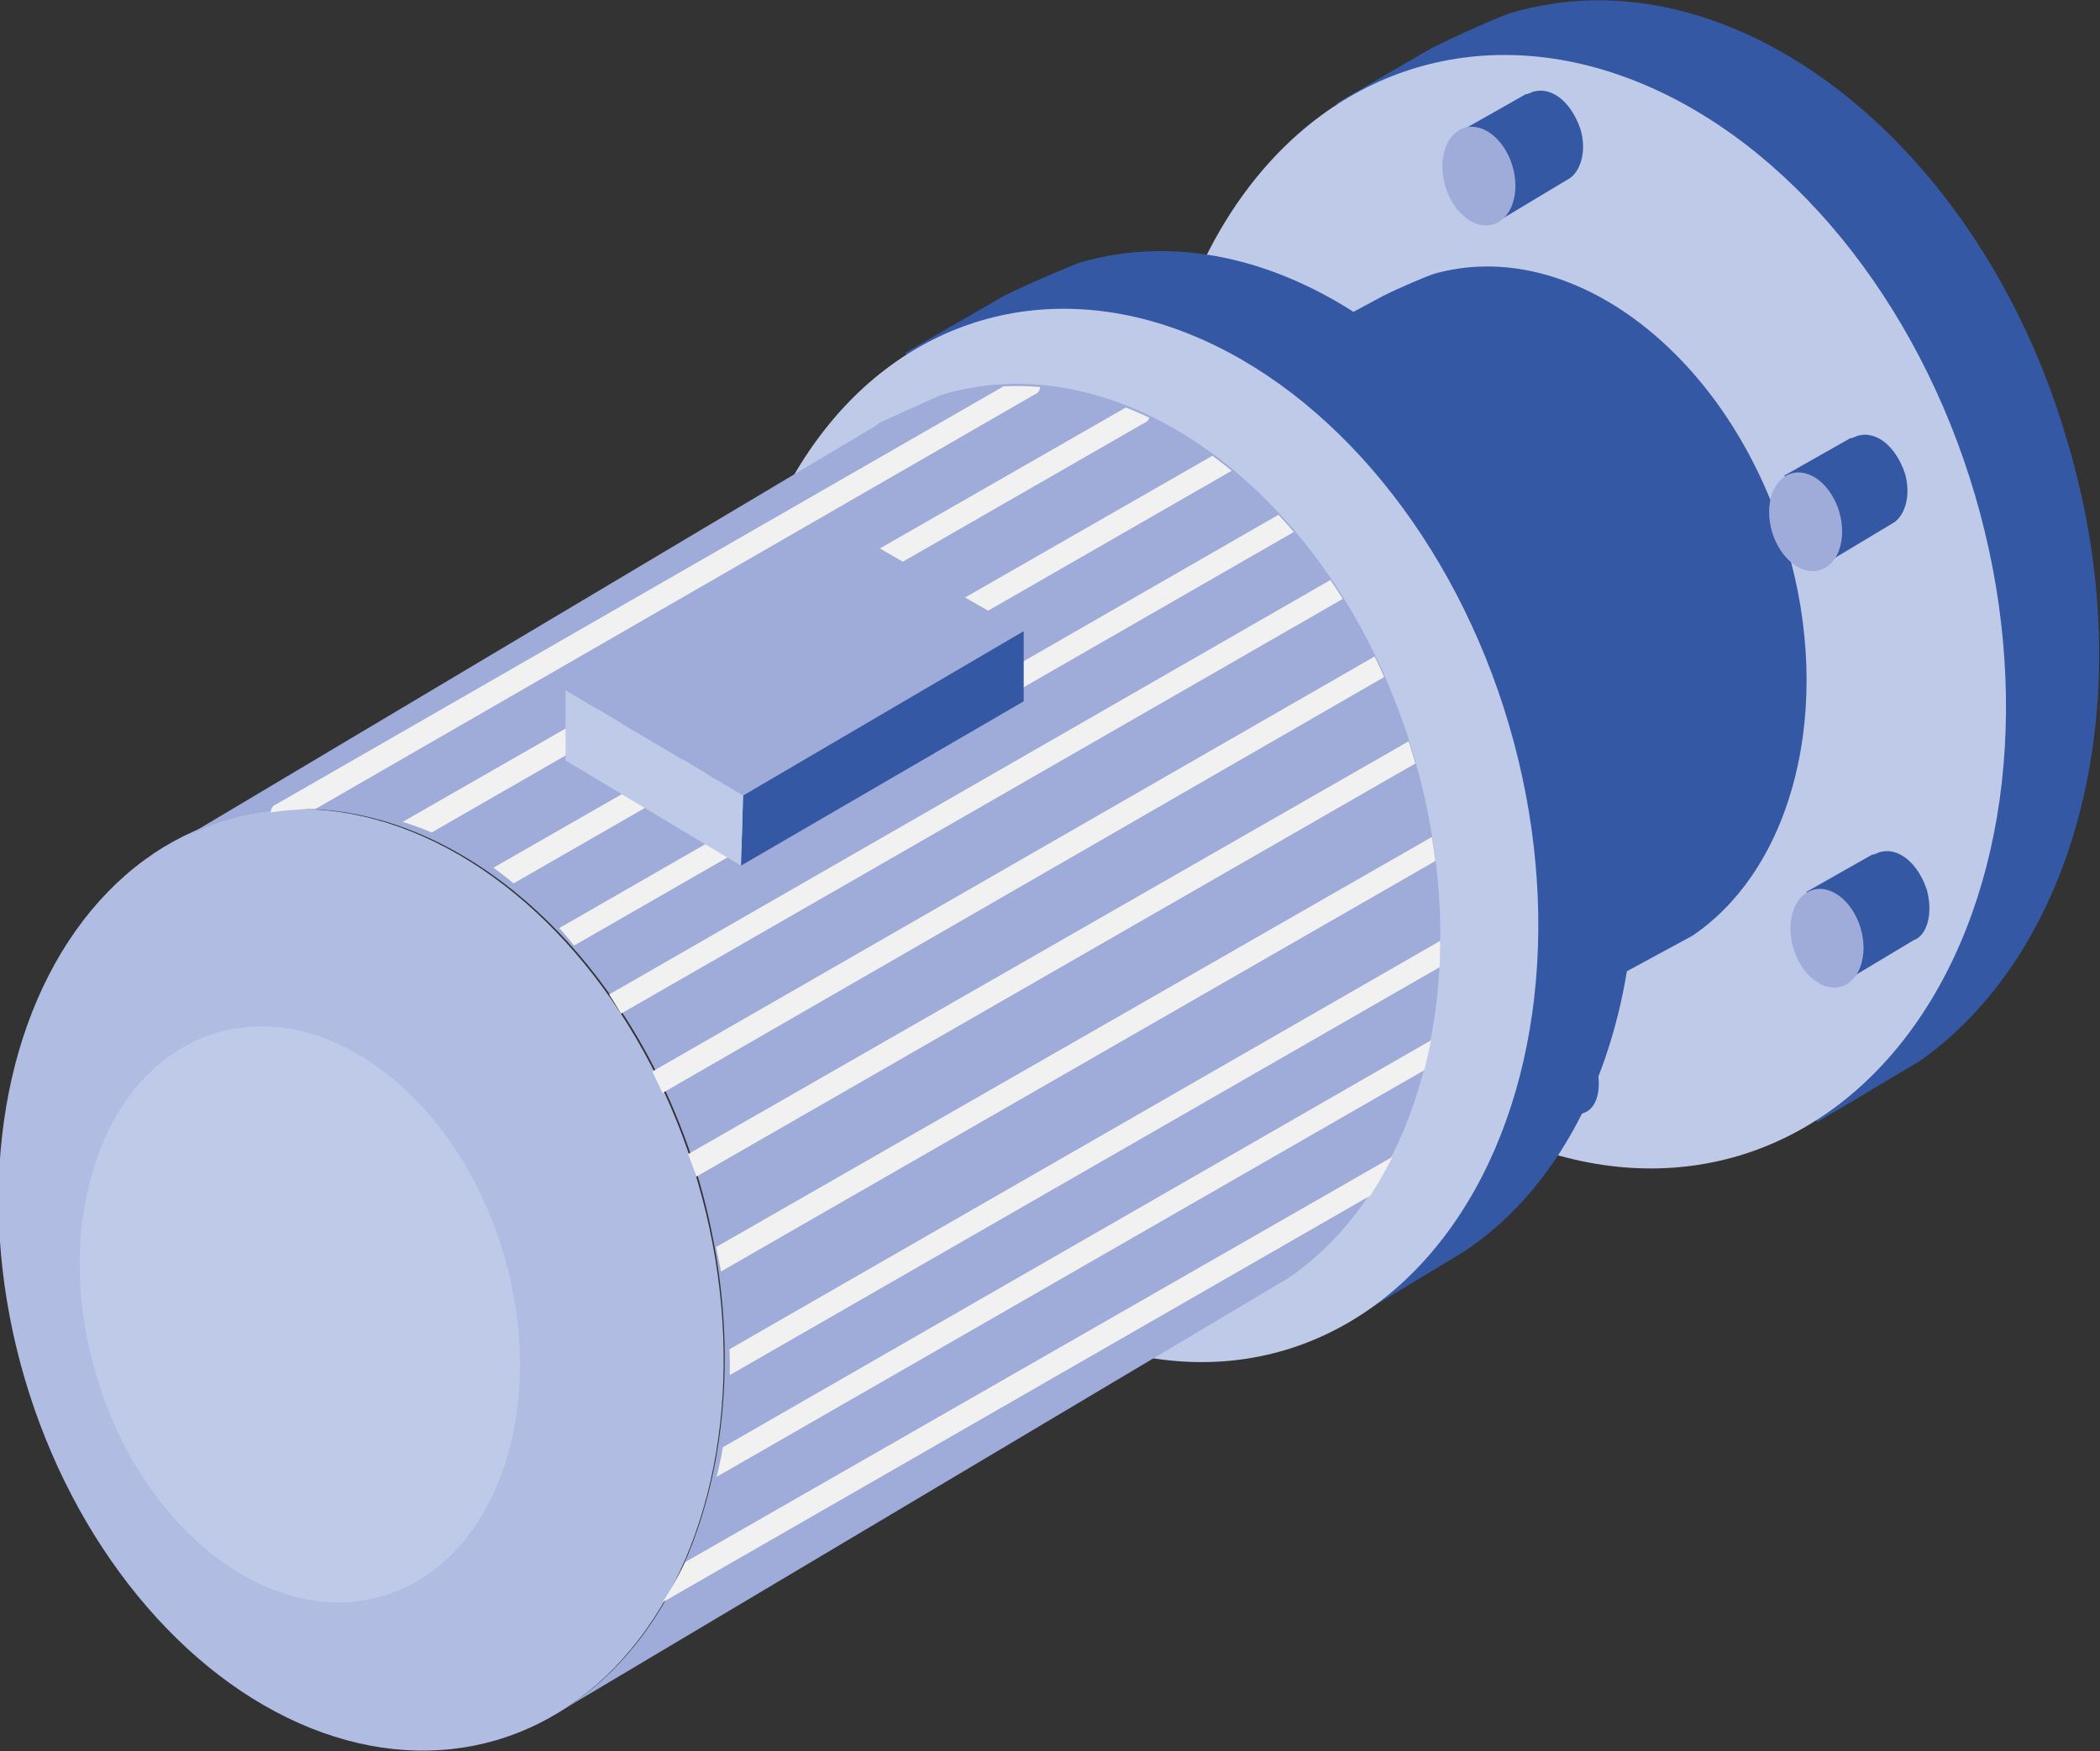 <?xml version="1.0" encoding="utf-8"?>
<!-- Generator: Adobe Illustrator 23.0.3, SVG Export Plug-In . SVG Version: 6.00 Build 0)  -->
<svg version="1.1" xmlns="http://www.w3.org/2000/svg" xmlns:xlink="http://www.w3.org/1999/xlink" x="0px" y="0px"
	 viewBox="0 0 95.8 79.9" style="enable-background:new 0 0 95.8 79.9;" xml:space="preserve">
<rect x="0" y="0" width="95.8" height="79.9" fill="#333333" stroke="none"/>
<style type="text/css">
	.st0{fill-rule:evenodd;clip-rule:evenodd;fill:#751518;}
	.st1{fill:#CC5261;}
	.st2{fill:#BD1622;}
	.st3{fill-rule:evenodd;clip-rule:evenodd;fill:#BD1622;}
	.st4{fill:#D6253B;}
	.st5{clip-path:url(#SVGID_2_);fill:#CC5261;}
	.st6{fill:#751518;}
	.st7{fill-rule:evenodd;clip-rule:evenodd;fill:#006E32;}
	.st8{fill:#83C181;}
	.st9{fill:#31AA59;}
	.st10{fill-rule:evenodd;clip-rule:evenodd;fill:#31AA59;}
	.st11{fill:#3DB762;}
	.st12{clip-path:url(#SVGID_4_);fill:#83C181;}
	.st13{fill:#006E32;}
	.st14{fill-rule:evenodd;clip-rule:evenodd;fill:#3458A3;}
	.st15{fill:#BFC9E8;}
	.st16{fill:#9FABD8;}
	.st17{fill:#B0BCE2;}
	.st18{fill-rule:evenodd;clip-rule:evenodd;fill:#9FABD8;}
	.st19{clip-path:url(#SVGID_6_);}
	.st20{fill:#F2F1F1;}
	.st21{fill:#3458A3;}
	.st22{fill-rule:evenodd;clip-rule:evenodd;fill:#868686;}
	.st23{fill:#D9D9D9;}
	.st24{fill:#CDCCCC;}
	.st25{fill-rule:evenodd;clip-rule:evenodd;fill:#CDCCCC;}
	.st26{fill:#D3D3D3;}
	.st27{clip-path:url(#SVGID_8_);fill:#F2F1F1;}
	.st28{fill:#868686;}
</style>
<g id="Capa_2">
</g>
<g id="Capa_1">
	<g>
		<g>
			<path class="st14" d="M94.3,20.1C90.3,6.4,78.9-2.4,68.9,0.6c-0.6,0.2-2.4,1-3.6,1.6L61,4.7l21.9,46.5l4.7-2.8
				C94.8,43.3,97.8,31.8,94.3,20.1z"/>
		</g>
		<g>
			
				<ellipse transform="matrix(0.959 -0.282 0.282 0.959 -4.945 21.46)" class="st15" cx="72" cy="27.9" rx="18.9" ry="25.9"/>
		</g>
		<g>
			<g>
				<path class="st14" d="M58.7,19.3c-0.4-1.2-1.3-2-2.2-1.7c0,0-0.2,0.1-0.3,0.1l-3,1.7l1.9,4l3-1.8C58.7,21.3,59,20.3,58.7,19.3z"
					/>
			</g>
			<g>
				
					<ellipse transform="matrix(0.959 -0.282 0.282 0.959 -3.861 16.17)" class="st16" cx="54.2" cy="21.5" rx="1.6" ry="2.3"/>
			</g>
		</g>
		<g>
			<g>
				<path class="st14" d="M72.1,5.9c-0.4-1.2-1.3-2-2.2-1.7c0,0-0.2,0.1-0.3,0.1l-3,1.7l1.9,4l3-1.8C72.1,7.9,72.4,6.9,72.1,5.9z"/>
			</g>
			<g>
				<ellipse transform="matrix(0.959 -0.282 0.282 0.959 0.477 19.398)" class="st16" cx="67.5" cy="8" rx="1.6" ry="2.3"/>
			</g>
		</g>
		<g>
			<g>
				<path class="st14" d="M87.9,40.6c-0.4-1.2-1.3-2-2.2-1.7c0,0-0.2,0.1-0.3,0.1l-3,1.7l1.9,4l3-1.8C87.9,42.7,88.2,41.7,87.9,40.6
					z"/>
			</g>
			<g>
				
					<ellipse transform="matrix(0.959 -0.282 0.282 0.959 -8.703 25.284)" class="st16" cx="83.4" cy="42.8" rx="1.6" ry="2.3"/>
			</g>
		</g>
		<g>
			<g>
				<path class="st14" d="M72.8,48.5c-0.4-1.2-1.3-2-2.2-1.7c0,0-0.2,0.1-0.3,0.1l-3,1.7l1.9,4l3-1.8C72.9,50.6,73.1,49.6,72.8,48.5
					z"/>
			</g>
			<g>
				
					<ellipse transform="matrix(0.959 -0.282 0.282 0.959 -11.546 21.346)" class="st16" cx="68.3" cy="50.7" rx="1.6" ry="2.3"/>
			</g>
		</g>
		<g>
			<g>
				<path class="st14" d="M62.2,36.9c-0.4-1.2-1.3-2-2.2-1.7c0,0-0.2,0.1-0.3,0.1l-3,1.7l1.9,4l3-1.8C62.2,38.9,62.5,37.9,62.2,36.9
					z"/>
			</g>
			<g>
				
					<ellipse transform="matrix(0.959 -0.282 0.282 0.959 -8.697 17.862)" class="st16" cx="57.6" cy="39.1" rx="1.6" ry="2.3"/>
			</g>
		</g>
		<g>
			<path class="st14" d="M81.5,24.9c-2.6-8.7-9.8-14.2-16.1-12.4c-0.3,0.1-1.5,0.6-2.3,1l-29.7,16l13.9,29.4l29.9-16.2
				C81.8,39.6,83.7,32.3,81.5,24.9z"/>
		</g>
		<g>
			<g>
				
					<ellipse transform="matrix(0.959 -0.282 0.282 0.959 -15.819 7.046)" class="st17" cx="16.5" cy="58.4" rx="16" ry="21.9"/>
			</g>
			<g>
				<path class="st14" d="M73.2,30.5C69.4,17.5,58.6,9.2,49.2,12c-0.5,0.2-2.2,0.9-3.4,1.5l-4.5,2.6l20.7,43.9l4.8-2.9
					C73.7,52.5,76.5,41.6,73.2,30.5z"/>
			</g>
			<g>
				
					<ellipse transform="matrix(0.959 -0.282 0.282 0.959 -8.652 16.162)" class="st15" cx="51.7" cy="38.1" rx="17.9" ry="24.5"/>
			</g>
			<g>
				<path class="st18" d="M7.2,38.8L7.2,38.8L7.2,38.8C7.3,38.8,7.3,38.8,7.2,38.8z"/>
				<path class="st18" d="M31.9,53.9c-3.4-11.6-13-19-21.5-16.5c-1,0.3-1.9,0.7-2.8,1.3L40,19.4c0,0,0.1-0.1,0.1-0.1
					c0,0,2.4-1.1,2.9-1.3c8.5-2.5,18.1,4.9,21.5,16.5c2.9,9.9,0.4,19.6-5.7,23.8L25.7,78l0,0C32.1,74,34.8,64,31.9,53.9z"/>
			</g>
			<g>
				
					<ellipse transform="matrix(0.959 -0.282 0.282 0.959 -16.379 6.297)" class="st15" cx="13.7" cy="60" rx="9.7" ry="13.4"/>
			</g>
			<g>
				<defs>
					<path id="SVGID_5_" d="M64.5,34.6c-3.4-11.6-13-19-21.5-16.5c-0.5,0.1-2.9,1.3-2.9,1.3c0,0-0.1,0.1-0.1,0.1L7.2,38.8
						c0,0,13.8-8.5,22.8,10.6C39.4,69,25.7,78,25.7,78l33.1-19.6C64.9,54.2,67.4,44.5,64.5,34.6z"/>
				</defs>
				<clipPath id="SVGID_2_">
					<use xlink:href="#SVGID_5_"  style="overflow:visible;"/>
				</clipPath>
				<g style="clip-path:url(#SVGID_2_);">
					<g>
						<path class="st20" d="M12.9,37.7c0.1,0,0.2,0,0.3-0.1L47.2,18c0.3-0.1,0.3-0.5,0.2-0.7c-0.1-0.3-0.5-0.3-0.7-0.2L12.6,36.7
							c-0.3,0.1-0.3,0.5-0.2,0.7C12.5,37.6,12.7,37.7,12.9,37.7z"/>
					</g>
					<g>
						<path class="st20" d="M17.8,39c0.1,0,0.2,0,0.3-0.1l34.1-19.6c0.3-0.1,0.3-0.5,0.2-0.7c-0.1-0.3-0.5-0.3-0.7-0.2L17.5,38
							c-0.3,0.1-0.3,0.5-0.2,0.7C17.4,38.9,17.6,39,17.8,39z"/>
					</g>
					<g>
						<path class="st20" d="M22.1,41c0.1,0,0.2,0,0.3-0.1l34.1-19.6c0.3-0.1,0.3-0.5,0.2-0.7c-0.1-0.3-0.5-0.3-0.7-0.2L21.8,40
							c-0.3,0.1-0.3,0.5-0.2,0.7C21.7,40.9,21.9,41,22.1,41z"/>
					</g>
					<g>
						<path class="st20" d="M25.1,43.7c0.1,0,0.2,0,0.3-0.1l34.1-19.6c0.3-0.1,0.3-0.5,0.2-0.7c-0.1-0.3-0.5-0.3-0.7-0.2L24.9,42.7
							c-0.3,0.1-0.3,0.5-0.2,0.7C24.8,43.6,25,43.7,25.1,43.7z"/>
					</g>
					<g>
						<path class="st20" d="M27.6,46.6c0.1,0,0.2,0,0.3-0.1L62,26.9c0.3-0.1,0.3-0.5,0.2-0.7c-0.1-0.3-0.5-0.3-0.7-0.2L27.4,45.6
							c-0.3,0.1-0.3,0.5-0.2,0.7C27.3,46.5,27.4,46.6,27.6,46.6z"/>
					</g>
					<g>
						<path class="st20" d="M29.7,50.1c0.1,0,0.2,0,0.3-0.1L64,30.4c0.3-0.1,0.3-0.5,0.2-0.7c-0.1-0.3-0.5-0.3-0.7-0.2L29.4,49.1
							c-0.3,0.1-0.3,0.5-0.2,0.7C29.3,50,29.5,50.1,29.7,50.1z"/>
					</g>
					<g>
						<path class="st20" d="M31.1,54c0.1,0,0.2,0,0.3-0.1l34.1-19.6c0.3-0.1,0.3-0.5,0.2-0.7c-0.1-0.3-0.5-0.3-0.7-0.2L30.8,53
							c-0.3,0.1-0.3,0.5-0.2,0.7C30.7,53.9,30.9,54,31.1,54z"/>
					</g>
					<g>
						<path class="st20" d="M32.1,58.4c0.1,0,0.2,0,0.3-0.1l34.1-19.6c0.3-0.1,0.3-0.5,0.2-0.7s-0.5-0.3-0.7-0.2L31.8,57.4
							c-0.3,0.1-0.3,0.5-0.2,0.7C31.7,58.3,31.9,58.4,32.1,58.4z"/>
					</g>
					<g>
						<path class="st20" d="M32.2,63.3c0.1,0,0.2,0,0.3-0.1l34.1-19.6c0.3-0.1,0.3-0.5,0.2-0.7c-0.1-0.3-0.5-0.3-0.7-0.2L32,62.3
							c-0.3,0.1-0.3,0.5-0.2,0.7C31.9,63.2,32.1,63.3,32.2,63.3z"/>
					</g>
					<g>
						<path class="st20" d="M31.5,68c0.1,0,0.2,0,0.3-0.1l34.1-19.6c0.3-0.1,0.3-0.5,0.2-0.7c-0.1-0.3-0.5-0.3-0.7-0.2L31.3,67
							c-0.3,0.1-0.3,0.5-0.2,0.7C31.2,67.9,31.3,68,31.5,68z"/>
					</g>
					<g>
						<path class="st20" d="M29.6,73.4c0.1,0,0.2,0,0.3-0.1L64,53.7c0.3-0.1,0.3-0.5,0.2-0.7c-0.1-0.3-0.5-0.3-0.7-0.2L29.3,72.4
							c-0.3,0.1-0.3,0.5-0.2,0.7C29.2,73.3,29.4,73.4,29.6,73.4z"/>
					</g>
				</g>
			</g>
		</g>
		<g>
			<g>
				<polygon class="st16" points="25.8,31.5 38.7,24.2 46.7,28.8 33.9,36.3 25.8,31.5 				"/>
			</g>
			<g>
				<polygon class="st21" points="33.8,39.5 33.9,36.3 46.7,28.8 46.7,32 				"/>
			</g>
			<g>
				<polygon class="st15" points="33.8,39.5 25.8,34.7 25.8,31.5 33.9,36.3 				"/>
			</g>
		</g>
		<g>
			<g>
				<path class="st14" d="M86.9,21.6c-0.4-1.2-1.3-2-2.2-1.7c0,0-0.2,0.1-0.3,0.1l-3,1.7l1.9,4l3-1.8C86.9,23.6,87.2,22.6,86.9,21.6
					z"/>
			</g>
			<g>
				
					<ellipse transform="matrix(0.959 -0.282 0.282 0.959 -3.362 24.221)" class="st16" cx="82.4" cy="23.8" rx="1.6" ry="2.3"/>
			</g>
		</g>
	</g>
</g>
</svg>
